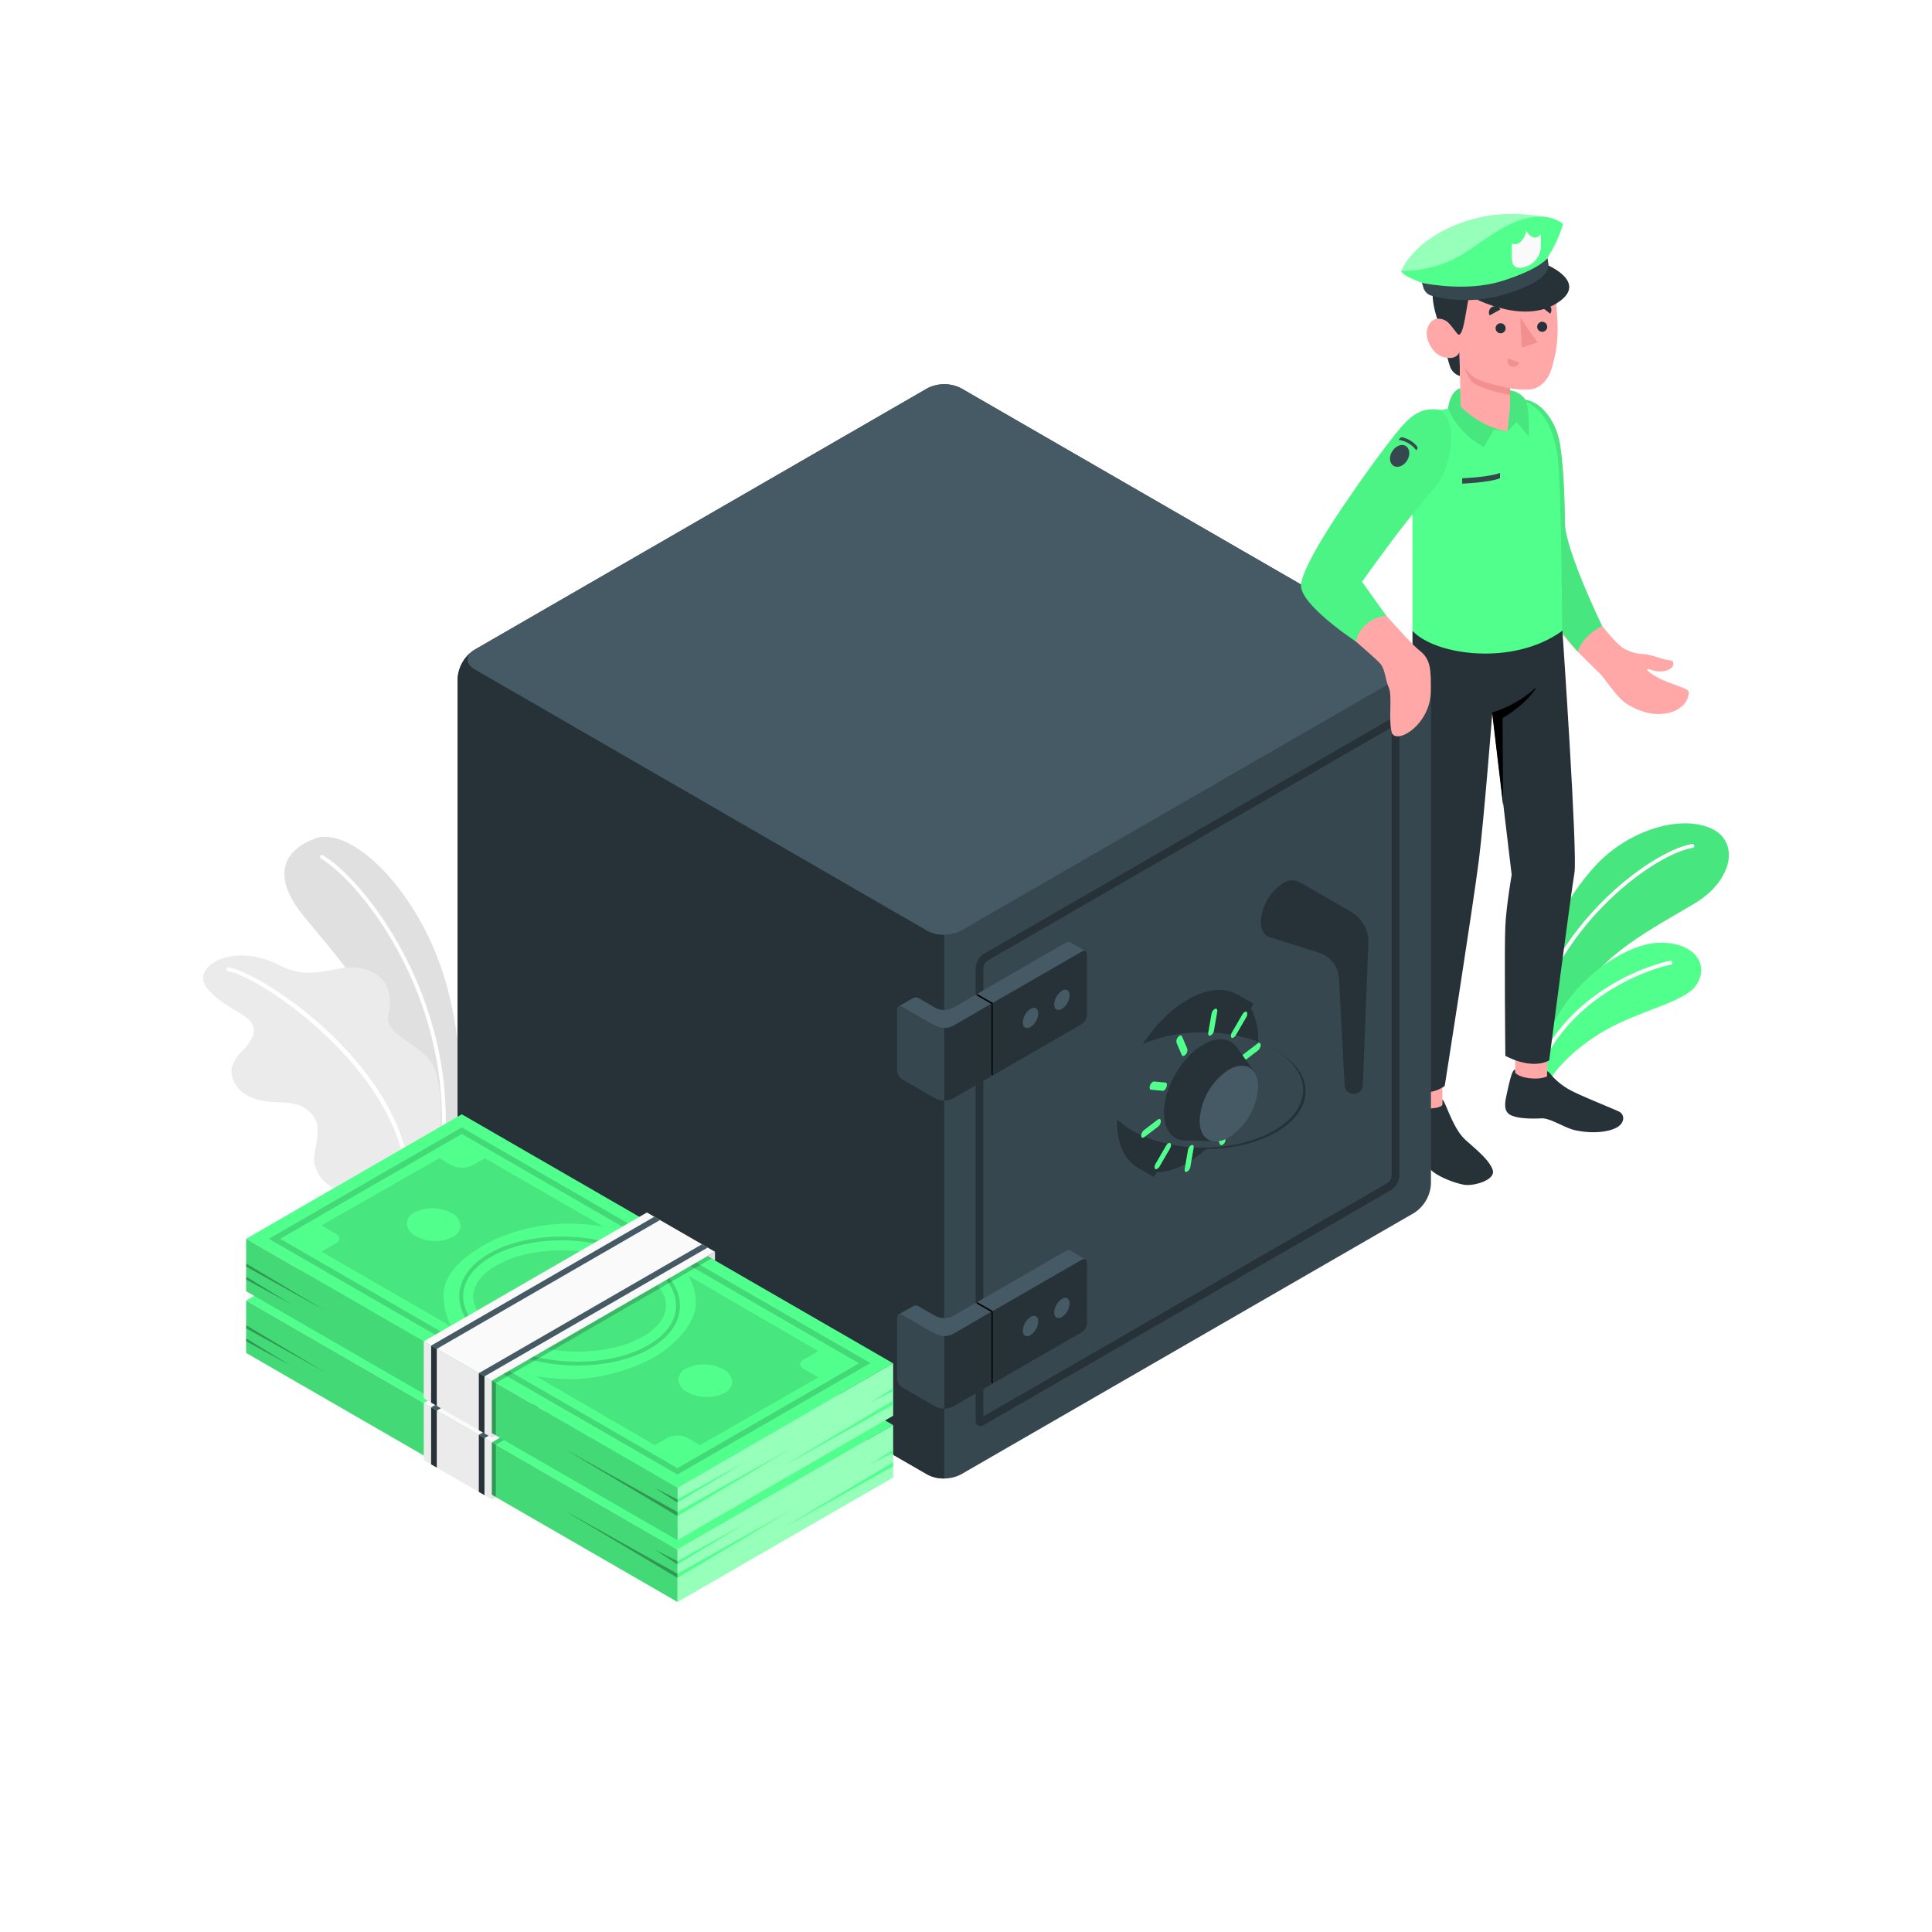 <svg xmlns="http://www.w3.org/2000/svg" xmlns:xlink="http://www.w3.org/1999/xlink" xmlns:svgjs="http://svgjs.com/svgjs" class="animated" id="freepik_stories-vault" viewBox="0 0 500 500" version="1.1"><style>svg#freepik_stories-vault:not(.animated) .animable {opacity: 0;}svg#freepik_stories-vault.animated #freepik--Money--inject-1--inject-19 {animation: 3s Infinite  linear floating;animation-delay: 0s;}            @keyframes floating {                0% {                    opacity: 1;                    transform: translateY(0px);                }                50% {                    transform: translateY(-10px);                }                100% {                    opacity: 1;                    transform: translateY(0px);                }            }        .animator-hidden { display: none; }</style><g id="freepik--Floor--inject-1--inject-19" class="animable animator-hidden" style="transform-origin: 244.56px 337.479px;"><path id="freepik--floor--inject-1--inject-19" d="M95.18,420.25c82.5,45.71,216.26,45.71,298.76,0s82.5-119.83,0-165.54S177.68,209,95.18,254.7,12.68,374.53,95.18,420.25Z" style="fill: rgb(245, 245, 245); transform-origin: 244.56px 337.479px;" class="animable"/></g><g id="freepik--Plants--inject-1--inject-19" class="animable" style="transform-origin: 249.998px 261.965px;"><path d="M398.74,252.09c.58-7.22,6.15-19.53,14.39-28.3s21.43-13,29.57-9.46c7.57,3.29,5.91,13.44-4.09,19.45s-24.89,13.38-30,24.76l-9.88,13.66Z" style="fill: #50FF8C; transform-origin: 423.075px 242.64px;" id="el2n6f0wyzwsc" class="animable"/><g id="elwzg7bz0wz2"><path d="M398.74,252.09c.58-7.22,6.15-19.53,14.39-28.3s21.43-13,29.57-9.46c7.57,3.29,5.91,13.44-4.09,19.45s-24.89,13.38-30,24.76l-9.88,13.66Z" style="opacity: 0.1; transform-origin: 423.075px 242.64px;" class="animable" id="eli3uhoqttfo"/></g><path d="M397.7,261.54l-.15,0a.5.5,0,0,1-.32-.64c8.11-24.48,31.12-40.89,40.67-42.46a.49.49,0,0,1,.57.41.5.5,0,0,1-.41.58c-9.34,1.53-31.89,17.67-39.88,41.79A.5.5,0,0,1,397.7,261.54Z" style="fill: rgb(255, 255, 255); transform-origin: 417.84px 239.986px;" id="el6xakr9d7hzr" class="animable"/><path d="M399.82,281.89c1.49-4,7-10.26,15.44-15.15,9.36-5.41,20.81-7.32,23.78-11.87,3.57-5.47-.82-11.26-10-10.87s-26.21,11.54-30.28,30Z" style="fill: #50FF8C; transform-origin: 419.52px 262.936px;" id="el98levt5njul" class="animable"/><path d="M399.4,274.37a.64.64,0,0,1-.23-.05.51.51,0,0,1-.22-.67c7.92-15.77,24.63-23.14,33.26-25a.5.5,0,0,1,.21,1c-8.45,1.83-24.83,9.05-32.57,24.48A.51.51,0,0,1,399.4,274.37Z" style="fill: rgb(255, 255, 255); transform-origin: 415.862px 261.505px;" id="el3sjdgqhnh1z" class="animable"/><path d="M109.77,303.85l8.12-4.69s4.3-19.13-2.1-43.43S91,213.26,81.33,217.08s-9.36,11-4.06,18.28c4.4,6.06,18.67,20.6,25.54,37.42A92.86,92.86,0,0,1,109.77,303.85Z" style="fill: rgb(224, 224, 224); transform-origin: 96.45px 260.211px;" id="ellkj0famscnq" class="animable"/><path d="M114.09,301.85H114a.5.5,0,0,1-.43-.57c5.56-40-19.24-72.34-30.52-79.08a.5.5,0,0,1-.17-.69.49.49,0,0,1,.68-.17c11.45,6.85,36.62,39.61,31,80.08A.51.51,0,0,1,114.09,301.85Z" style="fill: rgb(255, 255, 255); transform-origin: 99.087px 261.559px;" id="el4colr23qmnc" class="animable"/><path d="M109.77,303.85l-12.19,7a23.32,23.32,0,0,0-8.12-2.35c-5.19-.65-8.64-5.65-8.13-9.38.35-2.52,1.15-5.39.77-7.93-.35-2.28-2.56-4.34-4.62-5.13a17.26,17.26,0,0,0-5.42-.78c-2.93-.13-6-.47-8.47-2s-4.29-4.59-3.48-7.41a9.88,9.88,0,0,1,2.55-3.86,12.3,12.3,0,0,0,2.72-3.75c1.08-2.83-.82-4.62-3.1-5.93-8-4.61-11.6-8.24-8.72-11.72s10.8-5,18.91-.74,14.83-.31,20.18.59c8.38,1.4,8.88,7.32,7.84,12.47s9.3,7.32,11.91,13.47C114.29,280.91,115.87,295.64,109.77,303.85Z" style="fill: rgb(235, 235, 235); transform-origin: 83.335px 279.064px;" id="ela58gu4oxzph" class="animable"/><path d="M105.7,306.69a.5.5,0,0,1-.5-.48c-1-28.55-37.59-53.45-46.22-54.87a.5.5,0,0,1-.41-.58.49.49,0,0,1,.57-.41c9.09,1.5,46.06,26.21,47.06,55.83a.49.49,0,0,1-.48.51Z" style="fill: rgb(255, 255, 255); transform-origin: 82.381px 278.516px;" id="el9eyovzit66j" class="animable"/></g><g id="freepik--Character--inject-1--inject-19" class="animable" style="transform-origin: 277.731px 219.014px;"><g id="freepik--character--inject-1--inject-19" class="animable" style="transform-origin: 399.636px 181.036px;"><path d="M431.16,170.72c-1.78-.33-3.26-1.18-5.8-1.45a10.84,10.84,0,0,1-5-1.38c-2-1.09-6.19-6.16-9.61-11.28a60.31,60.31,0,0,1-7.69-19c-1.45-8.14-1.73-20-2.29-24.77s-2.55-6.16-5.14-7.24c-3.05-1.27-6.24.57-6.27,7.47a128.21,128.21,0,0,0,3.55,28.19,63.88,63.88,0,0,0,8.74,19.11c3.6,5.44,7.31,9,12,13.54,1.29,1.23,1.94,2.46,4.13,5.09a14.47,14.47,0,0,0,3,3,18.12,18.12,0,0,0,4.73,2.23,12.38,12.38,0,0,0,6.53.22,7.87,7.87,0,0,0,3.22-1.63,5.18,5.18,0,0,0,1.75-3.1A1.39,1.39,0,0,0,437,179a1.7,1.7,0,0,0-1-.8c-2.28-1-4.89-1.68-7.05-2.89-1.82-1-3-2-2.57-2.13s1.42.54,3.24.59,3.48-.93,3.43-1.9S432.94,171.05,431.16,170.72Z" style="fill: rgb(255, 168, 167); transform-origin: 413.206px 145.006px;" id="elwp588rior19" class="animable"/><path d="M390.34,135.26s-1.66-13.23-2.09-20.58,1.82-9.48,4.58-11.32c6.09-.47,9.58,5.9,10.61,10.15S405,128.35,405,135.24,414.63,162,414.63,162s-4.86,2.25-6.33,6.66c0,0-7.73-9.12-10.6-13.77C392.44,146.34,391,141.11,390.34,135.26Z" style="fill: #50FF8C; transform-origin: 401.414px 135.998px;" id="elbw2epsxvlh8" class="animable"/><g id="eljl6yfznhzkg"><path d="M390.34,135.26s-1.66-13.23-2.09-20.58,1.82-9.48,4.58-11.32c6.09-.47,9.58,5.9,10.61,10.15S405,128.35,405,135.24,414.63,162,414.63,162s-4.86,2.25-6.33,6.66c0,0-7.73-9.12-10.6-13.77C392.44,146.34,391,141.11,390.34,135.26Z" style="opacity: 0.1; transform-origin: 401.414px 135.998px;" class="animable" id="elkc2mhvuog99"/></g><g id="el1sjt4b8e4ap"><rect x="365" y="275.67" width="8.29" height="14.18" style="fill: rgb(255, 168, 167); transform-origin: 369.145px 282.76px; transform: rotate(180deg);" class="animable" id="eld5agvs7hp4t"/></g><polygon points="392.02 279.55 400.3 279.84 400.72 264.83 392.44 264.54 392.02 279.55" style="fill: rgb(255, 168, 167); transform-origin: 396.37px 272.19px;" id="elbajxu8jmmx" class="animable"/><path d="M373.29,285.77v-1.19c.79.35,2.63,7.38,5.92,10.37,2.61,2.39,6.18,5.14,7.09,7.8s-5,4.29-7.41,3.86c-2.84-.51-7.75-2.5-9-4.35s-1.81-4.59-2.81-5.95-3.32-2.87-3.86-4.44c-.3-.86,0-2.75.47-4.35s.8-3.07,1.3-2.94v.91a6.65,6.65,0,0,0,4.15,1.4C370.36,286.93,373.3,286.69,373.29,285.77Z" style="fill: rgb(38, 50, 56); transform-origin: 374.747px 295.625px;" id="el87pibqj9cc4" class="animable"/><path d="M400.39,277.28c.43,0,.78.62,1.73,1.65a18.26,18.26,0,0,0,4.87,3.51c3.11,1.55,9.14,3.94,11.87,5.17,1.7.77,1.62,2.83-.14,4s-6,2-11.13.88c-2.78-.63-6.41-3.2-8.7-3.06s-6.59.11-8.28-1.06-1-3.66-.54-5.8c.52-2.34,1.27-5.92,2.05-5.76l0,.74c1,1.51,6.07,2.12,8.26,1Z" style="fill: rgb(38, 50, 56); transform-origin: 404.811px 284.912px;" id="elwdox19dery" class="animable"/><path d="M365.55,163.24c0,7.91,0,57.31,0,57.31-.19,2.27-1.88,6.22-2.33,15.91-.56,11.88-1,44.45-1,44.45s6.19,4,11.67.14c0,0,7.36-46.7,8.84-58.47,1.3-10.27,3.49-38.18,3.49-38.18l5,42s-1.35,7.72-1.64,13.17,0,33.67,0,33.67,6.54,3.76,11.35,1.19c0,0,5.67-43.58,6.53-48.5s-3.11-62.74-3.11-62.74Z" style="fill: rgb(38, 50, 56); transform-origin: 384.901px 222.96px;" id="el96xnnrccqbb" class="animable"/><path d="M386.16,184.4a30.69,30.69,0,0,0,11.54-6.62s-2.22,4.17-8.84,8.05l.14,22.58Z" id="elt9o0guqzt2" class="animable" style="transform-origin: 391.93px 193.095px;"/><path d="M373.51,106a18.74,18.74,0,0,0-3.42.79c-2.28.89-3.32,3.69-3.86,6.16a28.79,28.79,0,0,0-.68,6.3v44c5.81,6.32,26.06,9.26,38.75,0,0,0-.25-38.86-1.2-45.24-1.65-11.09-7-15-12.29-14.63L378,105.2Z" style="fill: #50FF8C; transform-origin: 384.925px 136.25px;" id="elqqnq6lbmso" class="animable"/><path d="M378.41,125.17s6.94-.28,9.79-1.39v-1.39c-2.85,1.11-9.79,1.39-9.79,1.39Z" style="fill: rgb(55, 71, 79); transform-origin: 383.305px 123.78px;" id="elegn01faqpgl" class="animable"/><path d="M390.13,111.6,378,102.67l-.05-2.2s-2.57.39-3.2,5.31a20.85,20.85,0,0,0,9.29,9.9l2.52-4.49Z" style="fill: #50FF8C; transform-origin: 382.44px 108.075px;" id="elq1okihixin9" class="animable"/><g id="elqkfx4wexyib"><path d="M390.13,111.6,378,102.67l-.05-2.2s-2.57.39-3.2,5.31a20.85,20.85,0,0,0,9.29,9.9l2.52-4.49Z" style="opacity: 0.1; transform-origin: 382.44px 108.075px;" class="animable" id="elvv1ubbdwrs"/></g><path d="M390.8,101a6,6,0,0,1,3.94,2.37c1.2,2,.92,9.55.92,9.55l-3.19-3.66-2.34,2.34c.25-2.53.68-6.77.68-6.77Z" style="fill: #50FF8C; transform-origin: 392.909px 106.96px;" id="elkkgggri9skj" class="animable"/><g id="elyttmbfzzyqr"><path d="M390.8,101a6,6,0,0,1,3.94,2.37c1.2,2,.92,9.55.92,9.55l-3.19-3.66-2.34,2.34c.25-2.53.68-6.77.68-6.77Z" style="opacity: 0.1; transform-origin: 392.909px 106.96px;" class="animable" id="elust31z2wubp"/></g><path d="M372.84,85s1.9,9,2.67,10.43a4,4,0,0,0,2.34,1.89l-.13-6.3Z" style="fill: rgb(38, 50, 56); transform-origin: 375.345px 91.16px;" id="elaj6pi5gk6re" class="animable"/><path d="M375.23,72.17a4.42,4.42,0,0,0-3.65,1.28c-1.57,1.61-.7,6.63,1.26,11.55l3.59.41Z" style="fill: rgb(38, 50, 56); transform-origin: 373.6px 78.775px;" id="el1ytro1du51z" class="animable"/><path d="M377.51,85.41c-.72.43-1.75-1-2.64-1.88s-3.79-2.2-5.23.85,1.27,7.21,3.56,7.92c3.93,1.24,4.52-1.28,4.52-1.28l.3,14.18s5.13,5.45,12.11,6.4l.68-6.77v-4.32a24.78,24.78,0,0,0,5.3.27c2.9-.45,4.72-2.73,5.59-5.86,1.41-5,1.95-9.09.75-19-1.31-10.84-13.92-11-20.72-6.67S377.51,85.41,377.51,85.41Z" style="fill: rgb(255, 168, 167); transform-origin: 386.174px 89.099px;" id="el4r3kzbv17l" class="animable"/><path d="M377.51,86.63c-.37,0-1.74-2.28-2.64-3.1-1.24-1.13.36-11.36.36-11.36,1.49-7,13.66-8,20.46-5.77,3.53,1.09,5.81,2.68,5.68,5.66-.45,2-4.76,3-6.4,3.21-4.6.56-11.69-.68-12.67-.81-1.33-.18-1.7.24-2.42,3.78C379.25,81.34,378.72,86.6,377.51,86.63Z" style="fill: rgb(38, 50, 56); transform-origin: 387.887px 75.985px;" id="el2ieost917h3" class="animable"/><path d="M375.24,73l-4.36-2.34a2.4,2.4,0,0,1,3.3-1.09A2.6,2.6,0,0,1,375.24,73Z" style="fill: rgb(38, 50, 56); transform-origin: 373.196px 71.144px;" id="elfn61o84q3m" class="animable"/><path d="M390.8,100.51s-6.45-1.3-8.71-2.5A7.47,7.47,0,0,1,379,94.92a10.09,10.09,0,0,0,1.77,3.64c1.65,2.11,10.06,3.67,10.06,3.67Z" style="fill: rgb(242, 143, 143); transform-origin: 384.915px 98.575px;" id="elbieartw5p2a" class="animable"/><path d="M389.66,85a1.3,1.3,0,1,1-1.29-1.35A1.32,1.32,0,0,1,389.66,85Z" style="fill: rgb(38, 50, 56); transform-origin: 388.361px 84.95px;" id="elyym840wcjh" class="animable"/><path d="M388.29,80.1l-2.77,1.53a1.65,1.65,0,0,1,.65-2.2A1.54,1.54,0,0,1,388.29,80.1Z" style="fill: rgb(38, 50, 56); transform-origin: 386.811px 80.436px;" id="el77fbxidgp2e" class="animable"/><path d="M390.22,92.74l2.95,1.11a1.54,1.54,0,0,1-2,1A1.64,1.64,0,0,1,390.22,92.74Z" style="fill: rgb(242, 143, 143); transform-origin: 391.642px 93.841px;" id="el4alkcjfxl8r" class="animable"/><path d="M401.2,81.18l-2.53-1.94a1.53,1.53,0,0,1,2.2-.34A1.69,1.69,0,0,1,401.2,81.18Z" style="fill: rgb(38, 50, 56); transform-origin: 400.086px 79.879px;" id="elzzbkdegww6k" class="animable"/><path d="M400.42,84.62a1.3,1.3,0,1,1-1.29-1.35A1.32,1.32,0,0,1,400.42,84.62Z" style="fill: rgb(38, 50, 56); transform-origin: 399.121px 84.57px;" id="eljj144h4xdvt" class="animable"/><polygon points="393.42 82.2 393.85 89.98 397.91 88.6 393.42 82.2" style="fill: rgb(242, 143, 143); transform-origin: 395.665px 86.09px;" id="elm9jhmb24vm" class="animable"/><path d="M380.93,76.87s12.86,7.18,21.8,1.71-2.64-10.16-2.64-10.16Z" style="fill: rgb(38, 50, 56); transform-origin: 393.524px 74.528px;" id="eltdcwbnwqfm" class="animable"/><path d="M400,56.16c-7.66-1.19-16-1.55-25.62,3.13s-11.75,10.93-11.75,10.93,9.82,2.67,17.81.38S400,56.16,400,56.16Z" style="fill: #50FF8C; transform-origin: 381.315px 63.461px;" id="elbeytchp1sj" class="animable"/><g id="eldain1cpzo1i"><path d="M400,56.16c-7.66-1.19-16-1.55-25.62,3.13s-11.75,10.93-11.75,10.93,9.82,2.67,17.81.38S400,56.16,400,56.16Z" style="fill: rgb(255, 255, 255); opacity: 0.4; transform-origin: 381.315px 63.461px;" class="animable" id="elysyyv4s2k6n"/></g><path d="M368,73.18s-4.92-1.73-5.37-3a33.59,33.59,0,0,0,11.42-2.15c6.39-2.32,13-9.34,20.22-11.31s10.26,1.31,10.26,1.31a34.74,34.74,0,0,1-4.08,8.72s-2.23,5.12-10.69,7.28S368,73.18,368,73.18Z" style="fill: #50FF8C; transform-origin: 383.58px 65.45px;" id="elol1c7kd794t" class="animable"/><path d="M368,73.18l.4,1.35a3.06,3.06,0,0,0,1.89,1.94A34.8,34.8,0,0,0,390,76c6-1.83,8.63-3.69,9.7-5a3.25,3.25,0,0,0,1-2.89l-.2-1.33s-1.84,2.78-11.56,5.88S368,73.18,368,73.18Z" style="fill: rgb(55, 71, 79); transform-origin: 384.37px 72.225px;" id="elelp15480cf" class="animable"/><path d="M395,59.53C394.94,61,393.36,64,391.26,63v3.77c0,2.36,1.39,3,3.62,2.25a5.64,5.64,0,0,0,3.89-5.26c0-.72,0-3.25,0-3.25C397.12,62.93,395,60.11,395,59.53Z" style="fill: rgb(250, 250, 250); transform-origin: 395.015px 64.424px;" id="elzhglqqxjym8" class="animable"/></g><g id="freepik--Vault--inject-1--inject-19" class="animable" style="transform-origin: 244.37px 241.031px;"><path d="M240,100.48l-117.26,67.7a9.58,9.58,0,0,0-4.33,7.5V306.39a9.56,9.56,0,0,0,4.33,7.5L240,381.6a9.57,9.57,0,0,0,8.66,0L366,313.89a9.56,9.56,0,0,0,4.33-7.5V175.68a9.58,9.58,0,0,0-4.33-7.5l-117.27-67.7A9.57,9.57,0,0,0,240,100.48Z" style="fill: rgb(55, 71, 79); transform-origin: 244.37px 241.031px;" id="elntyxk50mfi8" class="animable"/><path d="M244.37,241.92V382.63a8.83,8.83,0,0,1-4.33-1l-117.27-67.7a9.58,9.58,0,0,1-4.33-7.5V175.68a9.69,9.69,0,0,1,3.89-7.22c-1.94,1.39-1.79,3.43.44,4.72L240,240.88A8.86,8.86,0,0,0,244.37,241.92Z" style="fill: rgb(38, 50, 56); transform-origin: 181.405px 275.547px;" id="eld1qdmnq0fdl" class="animable"/><path d="M366,168.18l-117.27-67.7a9.57,9.57,0,0,0-8.66,0l-117.26,67.7c-2.39,1.38-2.39,3.62,0,5L240,240.88a9.57,9.57,0,0,0,8.66,0L366,173.18C368.35,171.8,368.35,169.56,366,168.18Z" style="fill: rgb(69, 90, 100); transform-origin: 244.39px 170.68px;" id="eluv0zgfzl1v" class="animable"/><path d="M254.65,246.82,360,186c1.19-.69,2.16-.13,2.16,1.25v117A4.8,4.8,0,0,1,360,308L254.65,368.77c-1.19.69-2.16.14-2.16-1.25V250.57A4.77,4.77,0,0,1,254.65,246.82Z" style="fill: rgb(38, 50, 56); transform-origin: 307.325px 277.386px;" id="elpuloxc4wv3q" class="animable"/><path d="M254.49,250.57a2.82,2.82,0,0,1,1.16-2l104.5-60.34v116a2.85,2.85,0,0,1-1.16,2L254.49,366.56Z" style="fill: rgb(55, 71, 79); transform-origin: 307.32px 277.395px;" id="eldqde8xaiy7k" class="animable"/><path d="M252.86,257.23,275.73,244a1.54,1.54,0,0,1,1.5,0l3.7,2.14-24,13.4Z" style="fill: rgb(69, 90, 100); transform-origin: 266.895px 251.673px;" id="elgx004n0dekl" class="animable"/><path d="M281.3,247v15.76A2.88,2.88,0,0,1,280,265l-23.08,13.33V259.57L280,246.25C280.71,245.84,281.3,246.17,281.3,247Z" style="fill: rgb(38, 50, 56); transform-origin: 269.11px 262.202px;" id="elkd31vlux0f" class="animable"/><polygon points="252.86 257.23 256.92 259.57 256.92 278.34 252.86 275.99 252.86 257.23" id="el9dv9ls2rqr8" class="animable" style="transform-origin: 254.89px 267.785px;"/><path d="M266.7,261.1c1.12-.65,2-.13,2,1.17a4.51,4.51,0,0,1-2,3.52c-1.12.64-2,.12-2-1.18A4.47,4.47,0,0,1,266.7,261.1Z" style="fill: rgb(69, 90, 100); transform-origin: 266.7px 263.442px;" id="elq0z5ot8n9le" class="animable"/><path d="M274.83,256.41c1.12-.65,2-.13,2,1.17a4.51,4.51,0,0,1-2,3.52c-1.13.64-2,.12-2-1.18A4.49,4.49,0,0,1,274.83,256.41Z" style="fill: rgb(69, 90, 100); transform-origin: 274.83px 258.752px;" id="elzuf1wcsllkc" class="animable"/><path d="M252.48,257.45l-5.62,3.25a5,5,0,0,1-5,0l-4.11-2.37a1.49,1.49,0,0,0-1.5,0l-3.68,2.12,9.29,4.94a5,5,0,0,0,5,0l9.68-5.59Z" style="fill: rgb(69, 90, 100); transform-origin: 244.555px 261.755px;" id="elid7khvnb89e" class="animable"/><path d="M233.47,279.31l8.39,4.85a5,5,0,0,0,5,0l9.68-5.59V259.8l-9.68,5.59a5,5,0,0,1-5,0l-8.39-4.84c-.71-.41-1.3-.08-1.3.75v15.76A2.88,2.88,0,0,0,233.47,279.31Z" style="fill: rgb(55, 71, 79); transform-origin: 244.355px 272.315px;" id="ele9iku9gsnx" class="animable"/><path d="M244.39,284.82a4.89,4.89,0,0,0,2.48-.67l9.68-5.59V259.8l-9.68,5.59a4.89,4.89,0,0,1-2.48.67Z" style="fill: rgb(38, 50, 56); transform-origin: 250.47px 272.31px;" id="elom9njg7k06" class="animable"/><path d="M252.86,337l22.87-13.2a1.49,1.49,0,0,1,1.5,0l3.7,2.14-24,13.4Z" style="fill: rgb(69, 90, 100); transform-origin: 266.895px 331.469px;" id="ells68pm2p94" class="animable"/><path d="M281.3,326.74V342.5a2.88,2.88,0,0,1-1.3,2.25l-23.08,13.32V339.31L280,326C280.71,325.58,281.3,325.91,281.3,326.74Z" style="fill: rgb(38, 50, 56); transform-origin: 269.11px 341.944px;" id="el6mqz09rbm5" class="animable"/><polygon points="252.86 336.97 256.92 339.31 256.92 358.07 252.86 355.73 252.86 336.97" id="elotegpqxdhwr" class="animable" style="transform-origin: 254.89px 347.52px;"/><path d="M266.7,340.83c1.12-.65,2-.12,2,1.17a4.48,4.48,0,0,1-2,3.52c-1.12.65-2,.13-2-1.17A4.51,4.51,0,0,1,266.7,340.83Z" style="fill: rgb(69, 90, 100); transform-origin: 266.7px 343.176px;" id="el1xxbbr5a0rf" class="animable"/><path d="M274.83,336.14c1.12-.65,2-.12,2,1.17a4.49,4.49,0,0,1-2,3.52c-1.13.65-2,.13-2-1.17A4.5,4.5,0,0,1,274.83,336.14Z" style="fill: rgb(69, 90, 100); transform-origin: 274.83px 338.486px;" id="elaoejab4m7bg" class="animable"/><path d="M252.48,337.19l-5.62,3.25a5,5,0,0,1-5,0l-4.11-2.37a1.49,1.49,0,0,0-1.5,0l-3.68,2.12,9.29,4.94a5,5,0,0,0,5,0l9.68-5.59Z" style="fill: rgb(69, 90, 100); transform-origin: 244.555px 341.495px;" id="elal2x1pivbtk" class="animable"/><path d="M233.47,359.05l8.39,4.84a5,5,0,0,0,5,0l9.68-5.59V339.54l-9.68,5.59a5,5,0,0,1-5,0l-8.39-4.84c-.71-.42-1.3-.08-1.3.75V356.8A2.9,2.9,0,0,0,233.47,359.05Z" style="fill: rgb(55, 71, 79); transform-origin: 244.355px 352.05px;" id="elnsh8o6wbbvi" class="animable"/><path d="M244.39,364.56a5,5,0,0,0,2.48-.67l9.68-5.59V339.54l-9.68,5.59a5.1,5.1,0,0,1-2.48.67Z" style="fill: rgb(38, 50, 56); transform-origin: 250.47px 352.05px;" id="eltem1n6l439m" class="animable"/><path d="M323.72,260.93l.68-1.18-4.13-2.39,0,0-.08,0h0c-3.3-1.84-7.82-1.55-12.82,1.34-10.09,5.83-18.28,20-18.28,31.66,0,5.72,2,9.76,5.18,11.72h0l.12.07.12.07,4.13,2.39.69-1.21a16.53,16.53,0,0,0,8-2.49c10.1-5.83,18.28-20,18.28-31.66A16.7,16.7,0,0,0,323.72,260.93Z" style="fill: rgb(38, 50, 56); transform-origin: 307.355px 280.407px;" id="el30fulfzoi1j" class="animable"/><g id="eltl6kfacxy6e"><ellipse cx="312.04" cy="282.45" rx="25.85" ry="14.92" style="fill: rgb(38, 50, 56); transform-origin: 312.04px 282.45px; transform: rotate(-60deg);" class="animable" id="eluuiigp52gnp"/></g><g id="el26xcix4pnxw"><ellipse cx="311.38" cy="282.08" rx="25.85" ry="14.92" style="fill: rgb(55, 71, 79); transform-origin: 311.38px 282.08px; transform: rotate(-60deg);" class="animable" id="el70da489gn2p"/></g><path d="M313.26,268c-.41.15-.66-.19-.56-.76l.84-4.86a1.79,1.79,0,0,1,.92-1.3c.4-.15.66.19.56.76l-.84,4.85A1.79,1.79,0,0,1,313.26,268Z" style="fill: #50FF8C; transform-origin: 313.86px 264.54px;" id="elbab911ybc5a" class="animable"/><path d="M306.37,273.25a.37.37,0,0,1-.52-.2l-1.36-3.18a1.68,1.68,0,0,1,.41-1.51c.39-.46.83-.52,1-.15l1.36,3.18a1.66,1.66,0,0,1-.41,1.5A1.06,1.06,0,0,1,306.37,273.25Z" style="fill: #50FF8C; transform-origin: 305.875px 270.631px;" id="elsuspjypdyjn" class="animable"/><path d="M301.11,282.3a.6.6,0,0,1-.22,0l-3-.29c-.36,0-.47-.54-.25-1.13s.69-1,1-1l3,.29c.35,0,.47.54.25,1.13A1.64,1.64,0,0,1,301.11,282.3Z" style="fill: #50FF8C; transform-origin: 299.764px 281.095px;" id="elp4amgyoyibj" class="animable"/><path d="M295.93,294.41c-.32.12-.56-.05-.58-.45a1.91,1.91,0,0,1,.7-1.48l3.55-2.71c.42-.32.79-.18.82.32a1.94,1.94,0,0,1-.7,1.48l-3.56,2.71A.78.78,0,0,1,295.93,294.41Z" style="fill: #50FF8C; transform-origin: 297.885px 292.023px;" id="elajsqsx1c88k" class="animable"/><path d="M299.39,302.53a.4.4,0,0,1-.4,0c-.27-.21-.23-.83.09-1.38l2.72-4.68c.32-.55.8-.82,1.07-.61s.23.84-.09,1.39l-2.71,4.67A1.48,1.48,0,0,1,299.39,302.53Z" style="fill: #50FF8C; transform-origin: 300.93px 299.186px;" id="ellj115nf24x" class="animable"/><path d="M307.16,303.26c-.41.15-.66-.19-.56-.76l.84-4.85a1.8,1.8,0,0,1,.91-1.31c.41-.15.66.19.56.76l-.84,4.86A1.81,1.81,0,0,1,307.16,303.26Z" style="fill: #50FF8C; transform-origin: 307.755px 299.8px;" id="elq9cmxeywyu" class="animable"/><path d="M316.24,296.34a.37.37,0,0,1-.52-.21L314.36,293a1.66,1.66,0,0,1,.41-1.5c.39-.46.84-.53,1-.15l1.35,3.17a1.68,1.68,0,0,1-.41,1.51A1.23,1.23,0,0,1,316.24,296.34Z" style="fill: #50FF8C; transform-origin: 315.74px 293.743px;" id="elnkzui5pmpen" class="animable"/><path d="M323.18,284.4a.56.56,0,0,1-.22,0l-3-.29c-.35,0-.46-.54-.24-1.13s.68-1,1-1l3,.29c.36,0,.47.54.25,1.13A1.7,1.7,0,0,1,323.18,284.4Z" style="fill: #50FF8C; transform-origin: 321.845px 283.195px;" id="ele2ug5yh8a5" class="animable"/><path d="M321.77,274.71c-.31.12-.55-.06-.58-.46a1.92,1.92,0,0,1,.7-1.47l3.56-2.72c.42-.32.78-.17.82.33a2,2,0,0,1-.7,1.47L322,274.58A.94.94,0,0,1,321.77,274.71Z" style="fill: #50FF8C; transform-origin: 323.73px 272.319px;" id="elv32w0jum9g" class="animable"/><path d="M319.14,268.56a.4.4,0,0,1-.4,0c-.27-.21-.23-.83.09-1.38l2.71-4.68c.32-.55.8-.82,1.08-.61s.23.84-.09,1.39l-2.72,4.67A1.47,1.47,0,0,1,319.14,268.56Z" style="fill: #50FF8C; transform-origin: 320.682px 265.216px;" id="elvgf3rpytlkc" class="animable"/><path d="M320.25,271.24h0c-1.74-2.58-5.06-3.1-8.87-.9-5.6,3.24-10.15,11.12-10.15,17.59,0,4.63,2.32,7.27,5.69,7.24h0l7.81.18,9.83-18Z" style="fill: rgb(38, 50, 56); transform-origin: 312.895px 282.154px;" id="elzi7zeu23hs" class="animable"/><path d="M318,276.85A16.76,16.76,0,0,0,310.46,290c0,4.83,3.39,6.78,7.57,4.37a16.74,16.74,0,0,0,7.57-13.11C325.6,276.4,322.21,274.44,318,276.85Z" style="fill: rgb(69, 90, 100); transform-origin: 318.03px 285.611px;" id="elt9dyr9tdmc" class="animable"/><path d="M354.14,244.13a9,9,0,0,0-4.49-8.16l-13.54-7.81-.06,0h0a4.07,4.07,0,0,0-4,.42,12.7,12.7,0,0,0-5.74,10c0,2,.8,3.42,2.07,3.9h0l.08,0,13,4.12a7.25,7.25,0,0,1,5.05,6.54L348,280.91h0a2.35,2.35,0,0,0,4.69,0h0Z" style="fill: rgb(38, 50, 56); transform-origin: 340.229px 255.463px;" id="elhfkfeggas6u" class="animable"/></g><g id="freepik--character-arm--inject-1--inject-19" class="animable" style="transform-origin: 356.141px 148.242px;"><path d="M358.1,118.33s-16.85,25.07-19.68,31.24c-.95,2.09-1.77,3.19,1.65,6.71s16,14,17.23,15.57,1.18,4,2.13,6.15-.14,7.9.72,11.44,10.14-1.66,10.14-10.71c0-5.08.17-8-2.93-10.39s-16-17.51-16-17.51l11.72-17.67Z" style="fill: rgb(255, 168, 167); transform-origin: 353.941px 154.445px;" id="ely0tl0z6vltf" class="animable"/><path d="M361.57,138.19c4-5.27,10.57-13.08,10.57-13.08,3.06-4.27,5.55-15.32.71-19-3.28-.49-6.38-.4-11,5.34s-9.15,12.08-13.95,19.13-11.19,17.31-11.19,21,7.44,9.85,14.15,14.42a8.9,8.9,0,0,1,7.92-6.63l-6.3-8.81S357.58,143.46,361.57,138.19Z" style="fill: #50FF8C; transform-origin: 356.141px 135.962px;" id="elfj9dv60nvj" class="animable"/><g id="elvs3b90r540n"><path d="M361.57,138.19c4-5.27,10.57-13.08,10.57-13.08,3.06-4.27,5.55-15.32.71-19-3.28-.49-6.38-.4-11,5.34s-9.15,12.08-13.95,19.13-11.19,17.31-11.19,21,7.44,9.85,14.15,14.42a8.9,8.9,0,0,1,7.92-6.63l-6.3-8.81S357.58,143.46,361.57,138.19Z" style="opacity: 0.05; transform-origin: 356.141px 135.962px;" class="animable" id="elwud2w9sjrk"/></g><path d="M362,113.84a6.78,6.78,0,0,1,4.54,2.71l.17-.27a.71.71,0,0,0-.08-.89,7.14,7.14,0,0,0-3.68-2.2.71.71,0,0,0-.72.3Z" style="fill: rgb(55, 71, 79); transform-origin: 364.415px 114.864px;" id="el3gb583eiu8s" class="animable"/><path d="M364.13,119.23c-.91,1.39-2.49,2-3.54,1.28s-1.16-2.36-.25-3.76,2.5-2,3.54-1.28S365,117.84,364.13,119.23Z" style="fill: rgb(55, 71, 79); transform-origin: 362.225px 117.989px;" id="el89mw7rr8dx" class="animable"/></g></g><g id="freepik--Money--inject-1--inject-19" class="animable animator-active" style="transform-origin: 147.415px 351.48px;"><g id="freepik--money--inject-1--inject-19" class="animable" style="transform-origin: 147.415px 351.48px;"><polygon points="231.13 368.8 119.51 304.36 63.7 336.58 175.32 401.02 231.13 368.8" style="fill: #50FF8C; transform-origin: 147.415px 352.69px;" id="elwz078i484rn" class="animable"/><g id="el2o6zd1kexhv"><path d="M69.57,336.58l105.75,61,49.94-28.83-105.75-61Zm2.94,0,47-27.14,102.81,59.35-47,27.14Z" style="opacity: 0.15; transform-origin: 147.415px 352.665px;" class="animable" id="el5kaokupre8a"/></g><g id="ellrbovw8bhz8"><g style="opacity: 0.15; transform-origin: 147.415px 352.688px;" class="animable" id="elkq1mdyys24m"><path d="M149.5,369.37c-7.61,0-15.41-1.75-21.43-5.23h0c-5.86-3.38-9.21-8-9.21-12.65,0-4.28,2.75-8.22,7.74-11.11,10.67-6.15,28.68-5.77,40.16.85,5.85,3.38,9.21,8,9.21,12.66,0,4.27-2.75,8.22-7.74,11.1S156.41,369.37,149.5,369.37ZM145.33,337c-6.73,0-13.29,1.41-18.23,4.26-4.67,2.7-7.24,6.33-7.24,10.24,0,4.29,3.17,8.59,8.71,11.79h0c11.2,6.46,28.77,6.85,39.16.85,4.67-2.7,7.24-6.34,7.24-10.24,0-4.3-3.17-8.59-8.71-11.79C160.38,338.71,152.75,337,145.33,337Z" id="eljqob7vnpbt" class="animable" style="transform-origin: 147.415px 352.688px;"/></g></g><g id="elq6omoll6w6"><g style="opacity: 0.1; transform-origin: 147.415px 352.675px;" class="animable" id="elq1q91gjpsr"><path d="M149.5,365.77c-7.23,0-14.38-1.73-19.62-4.76-4.71-2.72-7.41-6.19-7.41-9.52,0-2.93,2.11-5.76,5.94-8,4.37-2.52,10.38-3.91,16.92-3.91,7.23,0,14.38,1.74,19.62,4.76,4.71,2.72,7.41,6.19,7.41,9.53,0,2.93-2.11,5.76-5.94,8C162.05,364.38,156,365.77,149.5,365.77Z" id="elju7hivl9ess" class="animable" style="transform-origin: 147.415px 352.675px;"/></g></g><g id="el347ffvl5koc"><path d="M169.44,390l-30.68-17.83,2.46.32a52.07,52.07,0,0,0,6.62.42,46.52,46.52,0,0,0,21.34-5.62c5.43-3.13,10.91-8.74,10.91-14.2a13.22,13.22,0,0,0-1.24-5.51l-.66-1.43,33.6,19.51-3.68,2.13c-.62.36-1,.8-1,1.26a1.6,1.6,0,0,0,1,1.26l3.69,2.13L181.19,390,178,388.13a6,6,0,0,0-5.38,0Z" style="opacity: 0.1; transform-origin: 175.28px 368.075px;" class="animable" id="elba785la8jhs"/></g><path d="M183,377.51a10.46,10.46,0,0,1-5.12-1.25,4,4,0,0,1-2.32-3.24,3.43,3.43,0,0,1,2-2.89,10.67,10.67,0,0,1,9.62.19,4,4,0,0,1,2.32,3.25,3.42,3.42,0,0,1-2,2.89A9.24,9.24,0,0,1,183,377.51Z" style="fill: #50FF8C; transform-origin: 182.53px 373.295px;" id="eloo3czpucaq" class="animable"/><g id="elhaemji7y4tt"><path d="M116.71,359.22,83.18,339.9l3.68-2.12a1.31,1.31,0,0,0,0-2.53l-3.69-2.13,30.56-17.4,3.18,1.84a6,6,0,0,0,5.37,0l3.19-1.84,30.67,17.65-2.48-.32a52,52,0,0,0-6.63-.42c-7.27,0-15.95,2.19-21.61,5.46-7.06,4.08-10.64,8.45-10.64,13a19.09,19.09,0,0,0,1.29,6.71Z" style="opacity: 0.1; transform-origin: 119.655px 337.47px;" class="animable" id="elz52n7g9eplq"/></g><path d="M112.71,337.12a10.53,10.53,0,0,1-5.13-1.25h0a4,4,0,0,1-2.31-3.25,3.41,3.41,0,0,1,2-2.88,10.64,10.64,0,0,1,9.62.19,4,4,0,0,1,2.31,3.25,3.42,3.42,0,0,1-2,2.88A9.13,9.13,0,0,1,112.71,337.12Z" style="fill: #50FF8C; transform-origin: 112.235px 332.903px;" id="el5k4wj7ya0up" class="animable"/><polygon points="231.13 368.8 231.13 382.36 175.32 414.58 175.32 401.02 231.13 368.8" style="fill: #50FF8C; transform-origin: 203.225px 391.69px;" id="elh7n8s8d3vt" class="animable"/><g id="elb8dsb8k1nxp"><g style="opacity: 0.4; transform-origin: 203.225px 391.69px;" class="animable" id="elt00xrhqk2zs"><polygon points="231.13 368.8 231.13 382.36 175.32 414.58 175.32 401.02 231.13 368.8" style="fill: rgb(255, 255, 255); transform-origin: 203.225px 391.69px;" id="el08bde9m1xrc8" class="animable"/></g></g><polygon points="175.32 404.04 192.94 394.24 175.32 404.86 175.32 404.04" style="fill: #50FF8C; transform-origin: 184.13px 399.55px;" id="eln9y18dnqr8" class="animable"/><polygon points="231.13 375.24 225.25 378.97 231.13 375.92 231.13 375.24" style="fill: #50FF8C; transform-origin: 228.19px 377.105px;" id="eln4nobi7ief" class="animable"/><polygon points="231.13 378.47 201.76 395.93 231.13 379.47 231.13 378.47" style="fill: #50FF8C; transform-origin: 216.445px 387.2px;" id="el32dacfnol24" class="animable"/><polygon points="175.32 407.27 204.69 390.84 175.32 408.34 175.32 407.27" style="fill: #50FF8C; transform-origin: 190.005px 399.59px;" id="el90ls2mscmzr" class="animable"/><polygon points="175.32 414.58 63.7 350.14 63.7 336.58 175.32 401.02 175.32 414.58" style="fill: #50FF8C; transform-origin: 119.51px 375.58px;" id="ely73mgqze6z" class="animable"/><g id="el319o1uaaw7l"><g style="opacity: 0.15; transform-origin: 119.51px 375.58px;" class="animable" id="elcjbj7024e8w"><polygon points="175.32 414.58 63.7 350.14 63.7 336.58 175.32 401.02 175.32 414.58" id="elwzl9ce9dxeb" class="animable" style="transform-origin: 119.51px 375.58px;"/></g></g><g id="elkr2oi66qyt"><g style="opacity: 0.3; mix-blend-mode: multiply; transform-origin: 172.38px 402.94px;" class="animable" id="elutositrdb8"><polygon points="175.32 404.04 169.44 401.02 175.32 404.86 175.32 404.04" id="elspqgdpzy6n" class="animable" style="transform-origin: 172.38px 402.94px;"/></g></g><g id="el7l4z4xi9bn8"><g style="opacity: 0.3; mix-blend-mode: multiply; transform-origin: 160.55px 399.55px;" class="animable" id="elfklef6kbe9e"><polygon points="175.32 407.27 145.78 390.76 175.32 408.34 175.32 407.27" id="elttnlff81ry" class="animable" style="transform-origin: 160.55px 399.55px;"/></g></g><g id="ela9fiqn51t9m"><g style="opacity: 0.3; mix-blend-mode: multiply; transform-origin: 73.98px 349.095px;" class="animable" id="el9quc83ichkc"><polygon points="63.7 342.96 84.26 355.23 63.7 343.76 63.7 342.96" id="el88altymuurt" class="animable" style="transform-origin: 73.98px 349.095px;"/></g></g><g id="elhk1pajmmf6w"><g style="opacity: 0.3; mix-blend-mode: multiply; transform-origin: 69.575px 349.955px;" class="animable" id="ell2hc1j3hh5"><polygon points="63.7 346.37 75.45 353.54 63.7 347.13 63.7 346.37" id="el715gqa6vb94" class="animable" style="transform-origin: 69.575px 349.955px;"/></g></g><polygon points="185.04 339.94 127.29 373.29 109.67 363.12 167.42 329.76 185.04 339.94" style="fill: rgb(250, 250, 250); transform-origin: 147.355px 351.525px;" id="elcpgtb3z17rw" class="animable"/><polygon points="109.67 363.12 109.67 377.88 127.29 388.05 127.29 373.29 109.67 363.12" style="fill: rgb(235, 235, 235); transform-origin: 118.48px 375.585px;" id="elsosn70y64c" class="animable"/><polygon points="127.29 388.05 128.32 387.45 127.29 386.86 127.29 388.05" style="fill: rgb(224, 224, 224); transform-origin: 127.805px 387.455px;" id="elzroqxi0l87a" class="animable"/><polygon points="185.04 339.94 185.04 342.19 183.09 341.06 185.04 339.94" style="fill: rgb(224, 224, 224); transform-origin: 184.065px 341.065px;" id="elbvvwtu6c1hg" class="animable"/><g id="elbket0c5y05"><g style="opacity: 0.3; mix-blend-mode: multiply; transform-origin: 127.805px 380.365px;" class="animable" id="el8x67959ol32"><polygon points="128.32 387.44 128.32 373.89 127.29 373.29 127.29 386.85 128.32 387.44" id="el6ks5qqbn3k9" class="animable" style="transform-origin: 127.805px 380.365px;"/></g></g><g id="el93bzx3h1ot6"><g style="opacity: 0.2; mix-blend-mode: multiply; transform-origin: 155.71px 357.475px;" class="animable" id="el8fbha77mt2d"><polygon points="128.32 373.89 184.13 341.66 183.09 341.06 127.29 373.29 128.32 373.89" id="elkiqvn9xrhk" class="animable" style="transform-origin: 155.71px 357.475px;"/></g></g><polygon points="183.15 338.84 125.38 372.19 123.92 371.34 181.67 338 183.15 338.84" style="fill: rgb(69, 90, 100); transform-origin: 153.535px 355.095px;" id="el9o6o2hhu3ht" class="animable"/><polygon points="170.8 331.72 113.04 365.06 111.58 364.22 169.33 330.88 170.8 331.72" style="fill: rgb(69, 90, 100); transform-origin: 141.19px 347.97px;" id="eldi1kt021wmo" class="animable"/><polygon points="125.38 372.19 125.38 386.95 123.92 386.1 123.92 371.34 125.38 372.19" style="fill: rgb(38, 50, 56); transform-origin: 124.65px 379.145px;" id="elmmd3a5163q9" class="animable"/><polygon points="113.04 365.06 113.04 379.82 111.57 378.97 111.58 364.22 113.04 365.06" style="fill: rgb(38, 50, 56); transform-origin: 112.305px 372.02px;" id="elvz93g2spmll" class="animable"/><polygon points="231.13 352.82 119.51 288.38 63.7 320.6 175.32 385.04 231.13 352.82" style="fill: #50FF8C; transform-origin: 147.415px 336.71px;" id="elwhqvs3tmxj" class="animable"/><g id="elynoqyw97jx"><path d="M69.57,320.6l105.75,61,49.94-28.83L119.51,291.77Zm2.94,0,47-27.13,102.81,59.35-47,27.14Z" style="opacity: 0.15; transform-origin: 147.415px 336.685px;" class="animable" id="elcd49ph6t4u5"/></g><g id="elu4n1ekiunsf"><g style="opacity: 0.15; transform-origin: 147.415px 336.714px;" class="animable" id="elyrno3ril5t8"><path d="M149.5,353.4c-7.61,0-15.41-1.76-21.43-5.23h0c-5.86-3.38-9.21-8-9.21-12.66,0-4.27,2.75-8.22,7.74-11.1,10.67-6.16,28.68-5.78,40.16.85,5.85,3.38,9.21,8,9.21,12.66,0,4.27-2.75,8.21-7.74,11.1S156.41,353.4,149.5,353.4ZM145.33,321c-6.73,0-13.29,1.41-18.23,4.27-4.67,2.69-7.24,6.33-7.24,10.23,0,4.3,3.17,8.6,8.71,11.79h0c11.2,6.47,28.77,6.85,39.16.85,4.67-2.7,7.24-6.33,7.24-10.23,0-4.3-3.17-8.6-8.71-11.8C160.38,322.73,152.75,321,145.33,321Z" id="elkbwgkv7gca" class="animable" style="transform-origin: 147.415px 336.714px;"/></g></g><g id="elu9ighh4g2v"><g style="opacity: 0.1; transform-origin: 147.415px 336.7px;" class="animable" id="elov2j5ud828p"><path d="M149.5,349.8c-7.23,0-14.38-1.74-19.62-4.76-4.71-2.72-7.41-6.19-7.41-9.53,0-2.93,2.11-5.76,5.94-8,4.37-2.52,10.38-3.91,16.92-3.91,7.23,0,14.38,1.73,19.62,4.76,4.71,2.72,7.41,6.19,7.41,9.53,0,2.93-2.11,5.76-5.94,8C162.05,348.41,156,349.8,149.5,349.8Z" id="el2cfzavgrs3a" class="animable" style="transform-origin: 147.415px 336.7px;"/></g></g><g id="elyj1ktxro5g7"><path d="M169.44,374l-30.68-17.82,2.46.32a52.07,52.07,0,0,0,6.62.42,46.52,46.52,0,0,0,21.34-5.62c5.43-3.13,10.91-8.74,10.91-14.21a13.21,13.21,0,0,0-1.24-5.5l-.66-1.43,33.6,19.5-3.68,2.13a1.62,1.62,0,0,0-1,1.26,1.6,1.6,0,0,0,1,1.27l3.69,2.13L181.19,374,178,372.16a6,6,0,0,0-5.38,0Z" style="opacity: 0.1; transform-origin: 175.28px 352.08px;" class="animable" id="elk6mypc6zqt"/></g><path d="M183,361.54a10.46,10.46,0,0,1-5.12-1.25,4,4,0,0,1-2.32-3.25,3.43,3.43,0,0,1,2-2.88,10.64,10.64,0,0,1,9.62.19,4,4,0,0,1,2.32,3.25,3.41,3.41,0,0,1-2,2.88A9.13,9.13,0,0,1,183,361.54Z" style="fill: #50FF8C; transform-origin: 182.53px 357.323px;" id="el1f7amq3z6k0i" class="animable"/><g id="el840w7rsdqm5"><path d="M116.71,343.25,83.18,323.93l3.68-2.13a1.6,1.6,0,0,0,1-1.26c0-.46-.34-.9-1-1.26l-3.69-2.14,30.56-17.4,3.18,1.85a6.07,6.07,0,0,0,5.37,0l3.19-1.84,30.67,17.66-2.48-.32a52,52,0,0,0-6.63-.43c-7.27,0-15.95,2.2-21.61,5.47-7.06,4.08-10.64,8.45-10.64,13a19.18,19.18,0,0,0,1.29,6.71Z" style="opacity: 0.1; transform-origin: 119.655px 321.495px;" class="animable" id="elktjjyn8kqxf"/></g><path d="M112.71,321.15a10.53,10.53,0,0,1-5.13-1.25h0a4,4,0,0,1-2.31-3.25,3.42,3.42,0,0,1,2-2.89,10.64,10.64,0,0,1,9.62.2,4,4,0,0,1,2.31,3.24,3.42,3.42,0,0,1-2,2.89A9.13,9.13,0,0,1,112.71,321.15Z" style="fill: #50FF8C; transform-origin: 112.235px 316.93px;" id="el59cl71kf9t6" class="animable"/><polygon points="231.13 352.82 231.13 366.39 175.32 398.61 175.32 385.04 231.13 352.82" style="fill: #50FF8C; transform-origin: 203.225px 375.715px;" id="el0auz3khgs3eu" class="animable"/><g id="elxgpzc19ke8"><g style="opacity: 0.4; transform-origin: 203.225px 375.715px;" class="animable" id="eloee2b6s2pc"><polygon points="231.13 352.82 231.13 366.39 175.32 398.61 175.32 385.04 231.13 352.82" style="fill: rgb(255, 255, 255); transform-origin: 203.225px 375.715px;" id="elfnlfq27qsfv" class="animable"/></g></g><polygon points="175.32 388.07 192.94 378.26 175.32 388.89 175.32 388.07" style="fill: #50FF8C; transform-origin: 184.13px 383.575px;" id="elzu55c3cpmoc" class="animable"/><polygon points="231.13 359.27 225.25 363 231.13 359.95 231.13 359.27" style="fill: #50FF8C; transform-origin: 228.19px 361.135px;" id="elm5vow6cn49j" class="animable"/><polygon points="231.13 362.5 201.76 379.96 231.13 363.5 231.13 362.5" style="fill: #50FF8C; transform-origin: 216.445px 371.23px;" id="eltzrva17sfi" class="animable"/><polygon points="175.32 391.3 204.69 374.87 175.32 392.36 175.32 391.3" style="fill: #50FF8C; transform-origin: 190.005px 383.615px;" id="elr4wgo64kwq9" class="animable"/><polygon points="175.32 398.61 63.7 334.17 63.7 320.6 175.32 385.04 175.32 398.61" style="fill: #50FF8C; transform-origin: 119.51px 359.605px;" id="eluw7mwv9qvc" class="animable"/><g id="elqi7pxl6dts"><g style="opacity: 0.15; transform-origin: 119.51px 359.605px;" class="animable" id="els3aq8p9qllk"><polygon points="175.32 398.61 63.7 334.17 63.7 320.6 175.32 385.04 175.32 398.61" id="elyi6b8jr8ggf" class="animable" style="transform-origin: 119.51px 359.605px;"/></g></g><g id="elrlpt1ysvamh"><g style="opacity: 0.3; mix-blend-mode: multiply; transform-origin: 172.38px 386.965px;" class="animable" id="eldhpmtk2mn4h"><polygon points="175.32 388.07 169.44 385.04 175.32 388.89 175.32 388.07" id="elt7khi9gh1fs" class="animable" style="transform-origin: 172.38px 386.965px;"/></g></g><g id="eln5gu1g8aqv9"><g style="opacity: 0.3; mix-blend-mode: multiply; transform-origin: 160.55px 383.575px;" class="animable" id="el2jkwdgfr0qs"><polygon points="175.32 391.3 145.78 374.79 175.32 392.36 175.32 391.3" id="el6rampaus4xs" class="animable" style="transform-origin: 160.55px 383.575px;"/></g></g><g id="el3cz0bxl826g"><g style="opacity: 0.3; mix-blend-mode: multiply; transform-origin: 73.98px 333.125px;" class="animable" id="elqb846gd3ug"><polygon points="63.7 326.99 84.26 339.26 63.7 327.79 63.7 326.99" id="elnkh3qnp3f6l" class="animable" style="transform-origin: 73.98px 333.125px;"/></g></g><g id="elsd2b0hgv3l"><g style="opacity: 0.3; mix-blend-mode: multiply; transform-origin: 69.575px 333.98px;" class="animable" id="elvyrb5kams3e"><polygon points="63.7 330.4 75.45 337.56 63.7 331.16 63.7 330.4" id="elg6df3d8xixd" class="animable" style="transform-origin: 69.575px 333.98px;"/></g></g><polygon points="185.04 323.96 127.29 357.31 109.67 347.14 167.42 313.79 185.04 323.96" style="fill: rgb(250, 250, 250); transform-origin: 147.355px 335.55px;" id="elq2casxl8c6" class="animable"/><polygon points="109.67 347.14 109.67 361.9 127.29 372.07 127.29 357.31 109.67 347.14" style="fill: rgb(235, 235, 235); transform-origin: 118.48px 359.605px;" id="el2im5mkdhxu7" class="animable"/><polygon points="127.29 372.07 128.32 371.48 127.29 370.88 127.29 372.07" style="fill: rgb(224, 224, 224); transform-origin: 127.805px 371.475px;" id="el0o8lyrpbfdn" class="animable"/><polygon points="185.04 323.96 185.04 326.22 183.09 325.09 185.04 323.96" style="fill: rgb(224, 224, 224); transform-origin: 184.065px 325.09px;" id="eljw1bdbis6vo" class="animable"/><g id="elpgqovh62eca"><g style="opacity: 0.3; mix-blend-mode: multiply; transform-origin: 127.805px 364.39px;" class="animable" id="elwl7u9xbtmzb"><polygon points="128.32 371.47 128.32 357.91 127.29 357.31 127.29 370.88 128.32 371.47" id="elk1sblkffa2" class="animable" style="transform-origin: 127.805px 364.39px;"/></g></g><g id="elgpfolgcj63g"><g style="opacity: 0.2; mix-blend-mode: multiply; transform-origin: 155.71px 341.5px;" class="animable" id="elhklgksf3ri"><polygon points="128.32 357.91 184.13 325.69 183.09 325.09 127.29 357.31 128.32 357.91" id="elvs3qdzzm2c7" class="animable" style="transform-origin: 155.71px 341.5px;"/></g></g><polygon points="183.15 322.87 125.38 356.21 123.92 355.37 181.67 322.02 183.15 322.87" style="fill: rgb(69, 90, 100); transform-origin: 153.535px 339.115px;" id="el3411nnbxeku" class="animable"/><polygon points="170.8 315.75 113.04 349.09 111.58 348.24 169.33 314.9 170.8 315.75" style="fill: rgb(69, 90, 100); transform-origin: 141.19px 331.995px;" id="el707yflm82t6" class="animable"/><polygon points="125.38 356.21 125.38 370.98 123.92 370.13 123.92 355.37 125.38 356.21" style="fill: rgb(38, 50, 56); transform-origin: 124.65px 363.175px;" id="elthgay4zdu9" class="animable"/><polygon points="113.04 349.09 113.04 363.85 111.57 363 111.58 348.24 113.04 349.09" style="fill: rgb(38, 50, 56); transform-origin: 112.305px 356.045px;" id="el5csnkj6ehyy" class="animable"/></g></g><defs>     <filter id="active" height="200%">         <feMorphology in="SourceAlpha" result="DILATED" operator="dilate" radius="2"/>                <feFlood flood-color="#32DFEC" flood-opacity="1" result="PINK"/>        <feComposite in="PINK" in2="DILATED" operator="in" result="OUTLINE"/>        <feMerge>            <feMergeNode in="OUTLINE"/>            <feMergeNode in="SourceGraphic"/>        </feMerge>    </filter>    <filter id="hover" height="200%">        <feMorphology in="SourceAlpha" result="DILATED" operator="dilate" radius="2"/>                <feFlood flood-color="#ff0000" flood-opacity="0.5" result="PINK"/>        <feComposite in="PINK" in2="DILATED" operator="in" result="OUTLINE"/>        <feMerge>            <feMergeNode in="OUTLINE"/>            <feMergeNode in="SourceGraphic"/>        </feMerge>            <feColorMatrix type="matrix" values="0   0   0   0   0                0   1   0   0   0                0   0   0   0   0                0   0   0   1   0 "/>    </filter></defs></svg>